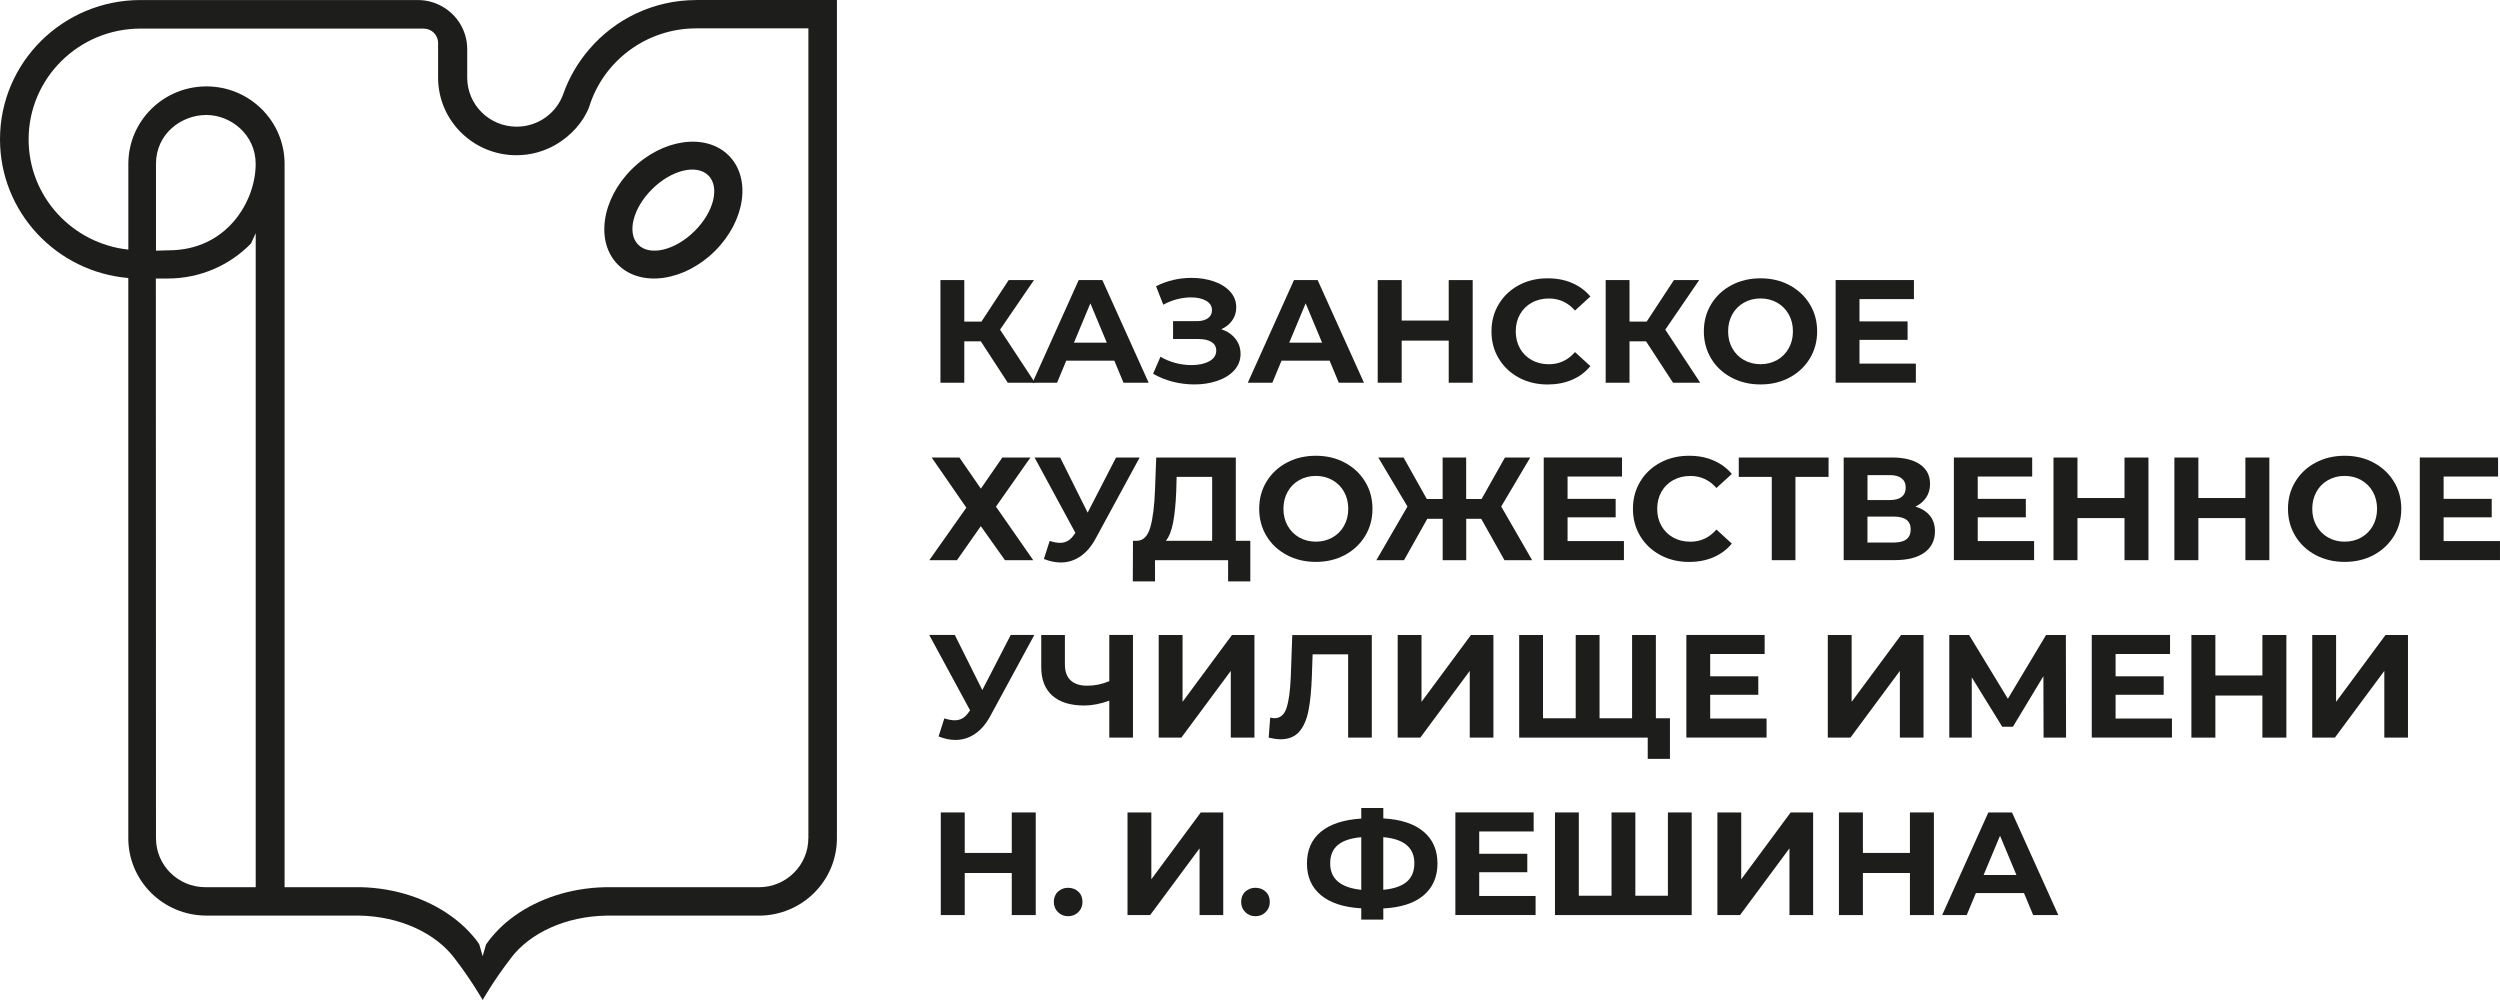 <svg width="175" height="70" viewBox="0 0 175 70" fill="none" xmlns="http://www.w3.org/2000/svg">
<path d="M51.002 10.875C52.605 12.463 52.172 15.465 50.035 17.58C47.898 19.695 44.871 20.126 43.269 18.538C41.666 16.95 42.099 13.948 44.236 11.833C46.373 9.716 49.4 9.29 51.002 10.875ZM48.617 16.181C49.973 14.841 50.402 13.093 49.585 12.28C48.761 11.47 47.003 11.895 45.648 13.238C44.295 14.578 43.866 16.326 44.683 17.136C45.507 17.947 47.265 17.521 48.617 16.181Z" fill="#1D1D1B"/>
<path d="M48.746 0.003C45.74 0.003 43.051 1.34 41.248 3.446C40.472 4.351 39.845 5.401 39.442 6.545C38.976 7.897 37.687 8.867 36.168 8.867C34.254 8.867 32.705 7.332 32.705 5.436V3.437C32.705 2.789 32.523 2.183 32.207 1.662C31.598 0.668 30.499 0.003 29.243 0.003H9.838C4.403 0.003 0 4.371 0 9.751C0 14.85 3.949 19.032 8.981 19.461V58.672C8.981 61.666 11.429 64.091 14.45 64.091H25.115C28.004 64.135 30.511 65.333 31.822 67.084C33.031 68.657 33.786 70 33.786 70C33.786 70 34.541 68.657 35.75 67.087L35.765 67.063C37.078 65.324 39.576 64.138 42.457 64.094H53.122C56.142 64.094 58.584 61.669 58.584 58.675V0H48.746V0.003ZM17.903 62.103H14.372C12.465 62.103 10.919 60.571 10.919 58.675L10.91 19.496H11.739C14.029 19.496 16.097 18.556 17.572 17.042L17.9 16.323V62.103H17.903ZM10.919 17.544V11.47C10.919 9.352 12.707 8.048 14.438 8.048C16.169 8.048 17.897 9.429 17.897 11.475C17.897 14.099 15.871 17.521 11.814 17.521L10.919 17.547V17.544ZM56.584 58.672C56.584 60.568 55.035 62.106 53.122 62.106H42.313C39.908 62.165 37.717 62.908 36.048 64.091C35.236 64.665 34.556 65.351 34.025 66.108L33.786 66.933L33.547 66.102C33.49 66.022 33.443 65.942 33.383 65.862C32.875 65.2 32.252 64.602 31.526 64.088C29.855 62.902 27.667 62.162 25.261 62.103H19.921V11.473C19.921 8.476 17.473 6.048 14.453 6.048C11.432 6.048 8.984 8.473 8.984 11.473V17.473C5.056 17.05 2.003 13.759 2.003 9.76C2.003 5.477 5.51 2.002 9.832 2.002H29.658C30.213 2.002 30.667 2.452 30.667 3.005V5.436C30.667 8.435 33.123 10.866 36.15 10.866C37.162 10.866 38.105 10.591 38.92 10.118C39.956 9.515 40.851 8.53 41.242 7.48C42.224 4.297 45.215 1.985 48.749 1.985H56.587V58.672H56.584Z" fill="#1D1D1B"/>
<path d="M68.661 23.894H67.5V26.79H65.831V19.606H67.5V22.51H68.703L70.607 19.606H72.377L70.004 23.075L72.448 26.79H70.544L68.658 23.894H68.661Z" fill="#1D1D1B"/>
<path d="M78.003 25.249H74.636L73.995 26.79H72.275L75.508 19.606H77.165L80.406 26.79H78.645L78.003 25.249ZM77.475 23.986L76.326 21.235L75.177 23.986H77.475Z" fill="#1D1D1B"/>
<path d="M86.481 23.714C86.719 24.018 86.839 24.373 86.839 24.776C86.839 25.213 86.692 25.592 86.403 25.914C86.113 26.237 85.722 26.482 85.227 26.654C84.731 26.825 84.194 26.911 83.606 26.911C83.108 26.911 82.612 26.849 82.12 26.728C81.627 26.604 81.159 26.417 80.717 26.163L81.233 24.971C81.55 25.163 81.902 25.308 82.284 25.409C82.666 25.509 83.042 25.556 83.406 25.556C83.905 25.556 84.317 25.468 84.645 25.29C84.973 25.113 85.137 24.861 85.137 24.542C85.137 24.276 85.024 24.075 84.8 23.936C84.576 23.797 84.269 23.732 83.884 23.732H82.114V22.481H83.761C84.099 22.481 84.364 22.413 84.555 22.276C84.746 22.14 84.839 21.951 84.839 21.712C84.839 21.431 84.702 21.212 84.43 21.055C84.158 20.898 83.806 20.818 83.379 20.818C83.063 20.818 82.735 20.86 82.394 20.946C82.057 21.031 81.735 21.159 81.43 21.33L80.923 20.038C81.69 19.647 82.517 19.452 83.409 19.452C83.976 19.452 84.496 19.535 84.973 19.698C85.451 19.863 85.83 20.103 86.113 20.416C86.397 20.73 86.537 21.096 86.537 21.514C86.537 21.857 86.445 22.161 86.257 22.427C86.072 22.694 85.815 22.901 85.49 23.043C85.91 23.188 86.242 23.409 86.478 23.714H86.481Z" fill="#1D1D1B"/>
<path d="M93.074 25.249H89.707L89.065 26.79H87.346L90.578 19.606H92.235L95.477 26.79H93.715L93.074 25.249ZM92.545 23.986L91.396 21.235L90.247 23.986H92.545Z" fill="#1D1D1B"/>
<path d="M103.088 19.606V26.79H101.41V23.844H98.118V26.79H96.44V19.606H98.118V22.439H101.41V19.606H103.088Z" fill="#1D1D1B"/>
<path d="M106.327 26.435C105.73 26.115 105.261 25.675 104.918 25.11C104.574 24.545 104.404 23.909 104.404 23.196C104.404 22.483 104.574 21.848 104.918 21.283C105.258 20.718 105.73 20.277 106.327 19.958C106.924 19.638 107.595 19.482 108.341 19.482C108.971 19.482 109.538 19.591 110.046 19.81C110.553 20.029 110.98 20.342 111.326 20.753L110.249 21.738C109.759 21.176 109.15 20.895 108.425 20.895C107.977 20.895 107.574 20.993 107.222 21.188C106.87 21.383 106.595 21.655 106.398 22.004C106.201 22.353 106.103 22.75 106.103 23.196C106.103 23.643 106.201 24.036 106.398 24.388C106.595 24.737 106.87 25.009 107.222 25.204C107.574 25.4 107.974 25.497 108.425 25.497C109.15 25.497 109.756 25.213 110.249 24.645L111.326 25.63C110.98 26.047 110.553 26.367 110.043 26.586C109.532 26.805 108.962 26.914 108.332 26.914C107.592 26.914 106.927 26.754 106.33 26.438L106.327 26.435Z" fill="#1D1D1B"/>
<path d="M115.227 23.894H114.066V26.79H112.397V19.606H114.066V22.51H115.269L117.173 19.606H118.943L116.57 23.075L119.015 26.79H117.111L115.224 23.894H115.227Z" fill="#1D1D1B"/>
<path d="M121.201 26.429C120.598 26.107 120.123 25.666 119.783 25.101C119.443 24.536 119.27 23.903 119.27 23.196C119.27 22.489 119.44 21.857 119.783 21.292C120.126 20.727 120.598 20.283 121.201 19.964C121.804 19.641 122.484 19.482 123.236 19.482C123.989 19.482 124.666 19.641 125.266 19.964C125.866 20.286 126.341 20.73 126.684 21.292C127.03 21.857 127.2 22.489 127.2 23.196C127.2 23.903 127.027 24.536 126.684 25.101C126.338 25.666 125.866 26.11 125.266 26.429C124.666 26.751 123.989 26.911 123.236 26.911C122.484 26.911 121.807 26.751 121.201 26.429ZM124.398 25.201C124.744 25.006 125.012 24.734 125.209 24.385C125.406 24.036 125.505 23.64 125.505 23.193C125.505 22.747 125.406 22.35 125.209 22.001C125.012 21.652 124.741 21.38 124.398 21.185C124.051 20.99 123.666 20.892 123.236 20.892C122.807 20.892 122.422 20.99 122.075 21.185C121.729 21.38 121.457 21.652 121.263 22.001C121.069 22.35 120.968 22.747 120.968 23.193C120.968 23.64 121.066 24.033 121.263 24.385C121.46 24.734 121.732 25.006 122.075 25.201C122.422 25.397 122.807 25.494 123.236 25.494C123.666 25.494 124.051 25.397 124.398 25.201Z" fill="#1D1D1B"/>
<path d="M134.11 25.453V26.787H128.495V19.603H133.975V20.937H130.164V22.498H133.531V23.791H130.164V25.453H134.11Z" fill="#1D1D1B"/>
<path d="M67.159 32.028L68.66 34.205L70.162 32.028H72.129L69.717 35.464L72.326 39.212H70.347L68.657 36.831L66.989 39.212H65.052L67.643 35.538L65.219 32.028H67.156H67.159Z" fill="#1D1D1B"/>
<path d="M79.774 32.028L76.687 37.712C76.392 38.259 76.034 38.673 75.616 38.954C75.198 39.235 74.744 39.374 74.255 39.374C73.876 39.374 73.482 39.291 73.073 39.129L73.476 37.866C73.765 37.955 74.007 37.999 74.201 37.999C74.407 37.999 74.595 37.949 74.759 37.851C74.926 37.754 75.076 37.597 75.216 37.384L75.278 37.301L72.419 32.025H74.21L76.135 35.884L78.123 32.025H79.771L79.774 32.028Z" fill="#1D1D1B"/>
<path d="M87.522 37.857V40.699H85.967V39.212H80.851V40.699H79.296L79.308 37.857H79.597C80.033 37.842 80.341 37.529 80.52 36.914C80.699 36.298 80.809 35.42 80.851 34.276L80.935 32.028H86.507V37.857H87.522ZM82.117 36.579C82.006 37.159 81.836 37.582 81.609 37.857H84.851V33.382H82.364L82.335 34.429C82.299 35.284 82.227 36 82.117 36.579Z" fill="#1D1D1B"/>
<path d="M90.074 38.851C89.471 38.528 88.996 38.088 88.656 37.523C88.316 36.958 88.143 36.325 88.143 35.618C88.143 34.911 88.313 34.278 88.656 33.714C88.999 33.149 89.471 32.705 90.074 32.386C90.677 32.063 91.357 31.903 92.109 31.903C92.862 31.903 93.539 32.063 94.139 32.386C94.739 32.708 95.214 33.151 95.557 33.714C95.903 34.278 96.073 34.911 96.073 35.618C96.073 36.325 95.9 36.958 95.557 37.523C95.211 38.088 94.739 38.531 94.139 38.851C93.539 39.173 92.862 39.333 92.109 39.333C91.357 39.333 90.68 39.173 90.074 38.851ZM93.271 37.623C93.617 37.428 93.885 37.156 94.082 36.807C94.279 36.458 94.378 36.062 94.378 35.615C94.378 35.169 94.279 34.772 94.082 34.423C93.885 34.074 93.614 33.802 93.271 33.607C92.924 33.412 92.539 33.314 92.109 33.314C91.68 33.314 91.295 33.412 90.948 33.607C90.602 33.802 90.331 34.074 90.136 34.423C89.942 34.772 89.841 35.169 89.841 35.615C89.841 36.062 89.939 36.455 90.136 36.807C90.334 37.156 90.605 37.428 90.948 37.623C91.295 37.819 91.68 37.916 92.109 37.916C92.539 37.916 92.924 37.819 93.271 37.623Z" fill="#1D1D1B"/>
<path d="M103.691 36.316H102.635V39.212H100.987V36.316H99.91L98.283 39.212H96.346L98.522 35.456L96.48 32.028H98.25L99.877 34.932H100.984V32.028H102.632V34.932H103.709L105.345 32.028H107.115L105.085 35.456L107.249 39.212H105.312L103.685 36.316H103.691Z" fill="#1D1D1B"/>
<path d="M113.675 37.875V39.209H108.061V32.025H113.541V33.358H109.729V34.92H113.096V36.213H109.729V37.875H113.675Z" fill="#1D1D1B"/>
<path d="M116.228 38.857C115.631 38.537 115.162 38.097 114.819 37.532C114.476 36.967 114.306 36.331 114.306 35.618C114.306 34.905 114.476 34.27 114.819 33.705C115.159 33.14 115.631 32.699 116.228 32.38C116.825 32.06 117.496 31.903 118.243 31.903C118.873 31.903 119.44 32.013 119.947 32.232C120.454 32.451 120.881 32.764 121.228 33.175L120.15 34.16C119.661 33.598 119.052 33.317 118.326 33.317C117.879 33.317 117.476 33.415 117.123 33.61C116.771 33.805 116.497 34.077 116.3 34.426C116.103 34.775 116.004 35.172 116.004 35.618C116.004 36.065 116.103 36.458 116.3 36.81C116.497 37.159 116.771 37.431 117.123 37.626C117.476 37.822 117.876 37.919 118.326 37.919C119.052 37.919 119.658 37.635 120.15 37.067L121.228 38.052C120.881 38.469 120.454 38.789 119.944 39.008C119.434 39.226 118.864 39.336 118.234 39.336C117.493 39.336 116.828 39.176 116.231 38.86L116.228 38.857Z" fill="#1D1D1B"/>
<path d="M128 33.382H125.681V39.212H124.024V33.382H121.714V32.028H128V33.382Z" fill="#1D1D1B"/>
<path d="M135.095 36.1C135.331 36.393 135.447 36.757 135.447 37.189C135.447 37.825 135.202 38.321 134.716 38.676C134.229 39.031 133.534 39.209 132.63 39.209H129.057V32.025H132.433C133.274 32.025 133.931 32.184 134.4 32.507C134.868 32.829 135.104 33.288 135.104 33.882C135.104 34.237 135.014 34.55 134.835 34.822C134.656 35.092 134.403 35.308 134.08 35.464C134.522 35.594 134.859 35.807 135.095 36.1ZM130.725 35.003H132.289C132.656 35.003 132.931 34.929 133.119 34.781C133.304 34.633 133.4 34.417 133.4 34.13C133.4 33.844 133.304 33.634 133.113 33.483C132.922 33.332 132.647 33.258 132.289 33.258H130.725V35.003ZM133.749 37.056C133.749 36.461 133.355 36.162 132.567 36.162H130.722V37.978H132.567C133.355 37.978 133.749 37.671 133.749 37.056Z" fill="#1D1D1B"/>
<path d="M142.387 37.875V39.209H136.772V32.025H142.253V33.358H138.441V34.92H141.808V36.213H138.441V37.875H142.387Z" fill="#1D1D1B"/>
<path d="M150.392 32.028V39.212H148.715V36.266H145.423V39.212H143.745V32.028H145.423V34.861H148.715V32.028H150.392Z" fill="#1D1D1B"/>
<path d="M158.854 32.028V39.212H157.177V36.266H153.885V39.212H152.207V32.028H153.885V34.861H157.177V32.028H158.854Z" fill="#1D1D1B"/>
<path d="M162.09 38.851C161.487 38.528 161.013 38.088 160.673 37.523C160.332 36.958 160.159 36.325 160.159 35.618C160.159 34.911 160.329 34.278 160.673 33.714C161.016 33.149 161.487 32.705 162.09 32.386C162.693 32.063 163.374 31.903 164.126 31.903C164.878 31.903 165.556 32.063 166.156 32.386C166.756 32.708 167.23 33.151 167.574 33.714C167.92 34.278 168.09 34.911 168.09 35.618C168.09 36.325 167.917 36.958 167.574 37.523C167.227 38.088 166.756 38.531 166.156 38.851C165.556 39.173 164.878 39.333 164.126 39.333C163.374 39.333 162.696 39.173 162.09 38.851ZM165.287 37.623C165.633 37.428 165.902 37.156 166.099 36.807C166.296 36.458 166.395 36.062 166.395 35.615C166.395 35.169 166.296 34.772 166.099 34.423C165.902 34.074 165.63 33.802 165.287 33.607C164.941 33.412 164.556 33.314 164.126 33.314C163.696 33.314 163.311 33.412 162.965 33.607C162.619 33.802 162.347 34.074 162.153 34.423C161.959 34.772 161.858 35.169 161.858 35.615C161.858 36.062 161.956 36.455 162.153 36.807C162.35 37.156 162.622 37.428 162.965 37.623C163.311 37.819 163.696 37.916 164.126 37.916C164.556 37.916 164.941 37.819 165.287 37.623Z" fill="#1D1D1B"/>
<path d="M174.999 37.875V39.209H169.385V32.025H174.865V33.358H171.053V34.92H174.42V36.213H171.053V37.875H174.999Z" fill="#1D1D1B"/>
<path d="M72.401 44.45L69.314 50.134C69.019 50.681 68.661 51.095 68.243 51.376C67.825 51.657 67.371 51.796 66.882 51.796C66.502 51.796 66.109 51.713 65.7 51.551L66.103 50.288C66.392 50.377 66.634 50.421 66.828 50.421C67.034 50.421 67.222 50.371 67.386 50.273C67.553 50.175 67.702 50.019 67.843 49.806L67.905 49.723L65.046 44.447H66.837L68.762 48.306L70.75 44.447H72.398L72.401 44.45Z" fill="#1D1D1B"/>
<path d="M79.307 44.45V51.633H77.651V49.048C77.024 49.273 76.439 49.386 75.901 49.386C74.928 49.386 74.182 49.155 73.663 48.694C73.146 48.232 72.887 47.567 72.887 46.697V44.45H74.543V46.511C74.543 47.005 74.675 47.374 74.943 47.623C75.209 47.874 75.594 47.999 76.098 47.999C76.651 47.999 77.167 47.892 77.651 47.679V44.447H79.307V44.45Z" fill="#1D1D1B"/>
<path d="M81.11 44.45H82.779V49.128L86.238 44.45H87.811V51.633H86.155V46.963L82.695 51.633H81.11V44.45Z" fill="#1D1D1B"/>
<path d="M96.026 44.45V51.633H94.369V45.804H91.883L91.832 47.303C91.796 48.324 91.716 49.149 91.585 49.782C91.453 50.415 91.235 50.9 90.928 51.24C90.62 51.58 90.191 51.749 89.638 51.749C89.412 51.749 89.134 51.71 88.809 51.636L88.913 50.231C89.003 50.258 89.104 50.273 89.215 50.273C89.615 50.273 89.895 50.039 90.053 49.569C90.212 49.102 90.313 48.365 90.355 47.369L90.459 44.455H96.032L96.026 44.45Z" fill="#1D1D1B"/>
<path d="M97.838 44.45H99.506V49.128L102.966 44.45H104.539V51.633H102.882V46.963L99.423 51.633H97.838V44.45Z" fill="#1D1D1B"/>
<path d="M115.911 44.45V51.633H106.342V44.45H108.01V50.279H110.3V44.45H111.968V50.279H114.246V44.45H115.914H115.911ZM116.896 50.279V53.121H115.341V51.633H114.213V50.279H116.896Z" fill="#1D1D1B"/>
<path d="M123.659 50.297V51.63H118.045V44.447H123.525V45.78H119.713V47.342H123.08V48.635H119.713V50.297H123.659Z" fill="#1D1D1B"/>
<path d="M127.946 44.45H129.615V49.128L133.074 44.45H134.647V51.633H132.991V46.963L129.531 51.633H127.946V44.45Z" fill="#1D1D1B"/>
<path d="M143.05 51.633L143.038 47.333L140.904 50.873H140.157L138.023 47.416V51.633H136.45V44.45H137.838L140.551 48.913L143.223 44.45H144.611L144.623 51.633H143.05Z" fill="#1D1D1B"/>
<path d="M152.037 50.297V51.63H146.423V44.447H151.903V45.78H148.091V47.342H151.458V48.635H148.091V50.297H152.037Z" fill="#1D1D1B"/>
<path d="M160.046 44.45V51.633H158.368V48.688H155.076V51.633H153.398V44.45H155.076V47.283H158.368V44.45H160.046Z" fill="#1D1D1B"/>
<path d="M161.857 44.45H163.526V49.128L166.985 44.45H168.558V51.633H166.902V46.963L163.442 51.633H161.857V44.45Z" fill="#1D1D1B"/>
<path d="M72.502 56.871V64.055H70.824V61.11H67.532V64.055H65.855V56.871H67.532V59.705H70.824V56.871H72.502Z" fill="#1D1D1B"/>
<path d="M74.057 63.848C73.863 63.656 73.768 63.416 73.768 63.13C73.768 62.843 73.863 62.597 74.057 62.417C74.251 62.236 74.49 62.145 74.77 62.145C75.051 62.145 75.293 62.236 75.484 62.417C75.678 62.597 75.773 62.837 75.773 63.13C75.773 63.422 75.678 63.656 75.484 63.848C75.29 64.04 75.051 64.135 74.77 64.135C74.49 64.135 74.248 64.04 74.057 63.848Z" fill="#1D1D1B"/>
<path d="M78.926 56.871H80.594V61.55L84.054 56.871H85.627V64.055H83.97V59.385L80.511 64.055H78.926V56.871Z" fill="#1D1D1B"/>
<path d="M87.169 63.848C86.975 63.656 86.88 63.416 86.88 63.13C86.88 62.843 86.975 62.597 87.169 62.417C87.363 62.236 87.602 62.145 87.883 62.145C88.163 62.145 88.405 62.236 88.596 62.417C88.79 62.597 88.886 62.837 88.886 63.13C88.886 63.422 88.79 63.656 88.596 63.848C88.402 64.04 88.163 64.135 87.883 64.135C87.602 64.135 87.36 64.04 87.169 63.848Z" fill="#1D1D1B"/>
<path d="M99.644 62.683C98.99 63.227 98.053 63.529 96.832 63.591V64.372H95.289V63.582C94.059 63.514 93.119 63.206 92.465 62.662C91.812 62.118 91.486 61.379 91.486 60.441C91.486 59.504 91.812 58.755 92.465 58.22C93.119 57.685 94.059 57.377 95.289 57.3V56.561H96.832V57.288C98.053 57.356 98.993 57.664 99.644 58.211C100.298 58.758 100.623 59.501 100.623 60.438C100.623 61.376 100.298 62.136 99.644 62.68V62.683ZM95.289 62.287V58.602C94.549 58.669 94.003 58.853 93.647 59.152C93.292 59.45 93.113 59.879 93.113 60.438C93.113 61.521 93.838 62.136 95.289 62.287ZM98.468 61.728C98.826 61.423 99.005 60.991 99.005 60.429C99.005 59.335 98.28 58.726 96.829 58.602V62.287C97.561 62.219 98.107 62.032 98.465 61.728H98.468Z" fill="#1D1D1B"/>
<path d="M107.491 62.718V64.052H101.876V56.868H107.356V58.202H103.545V59.764H106.911V61.056H103.545V62.718H107.491Z" fill="#1D1D1B"/>
<path d="M118.418 56.871V64.055H108.849V56.871H110.517V62.701H112.807V56.871H114.475V62.701H116.753V56.871H118.421H118.418Z" fill="#1D1D1B"/>
<path d="M120.218 56.871H121.886V61.55L125.346 56.871H126.919V64.055H125.262V59.385L121.803 64.055H120.218V56.871Z" fill="#1D1D1B"/>
<path d="M135.373 56.871V64.055H133.695V61.11H130.403V64.055H128.726V56.871H130.403V59.705H133.695V56.871H135.373Z" fill="#1D1D1B"/>
<path d="M141.679 62.514H138.312L137.67 64.055H135.951L139.184 56.871H140.84L144.082 64.055H142.321L141.679 62.514ZM141.151 61.252L140.002 58.501L138.852 61.252H141.151Z" fill="#1D1D1B"/>
</svg>
